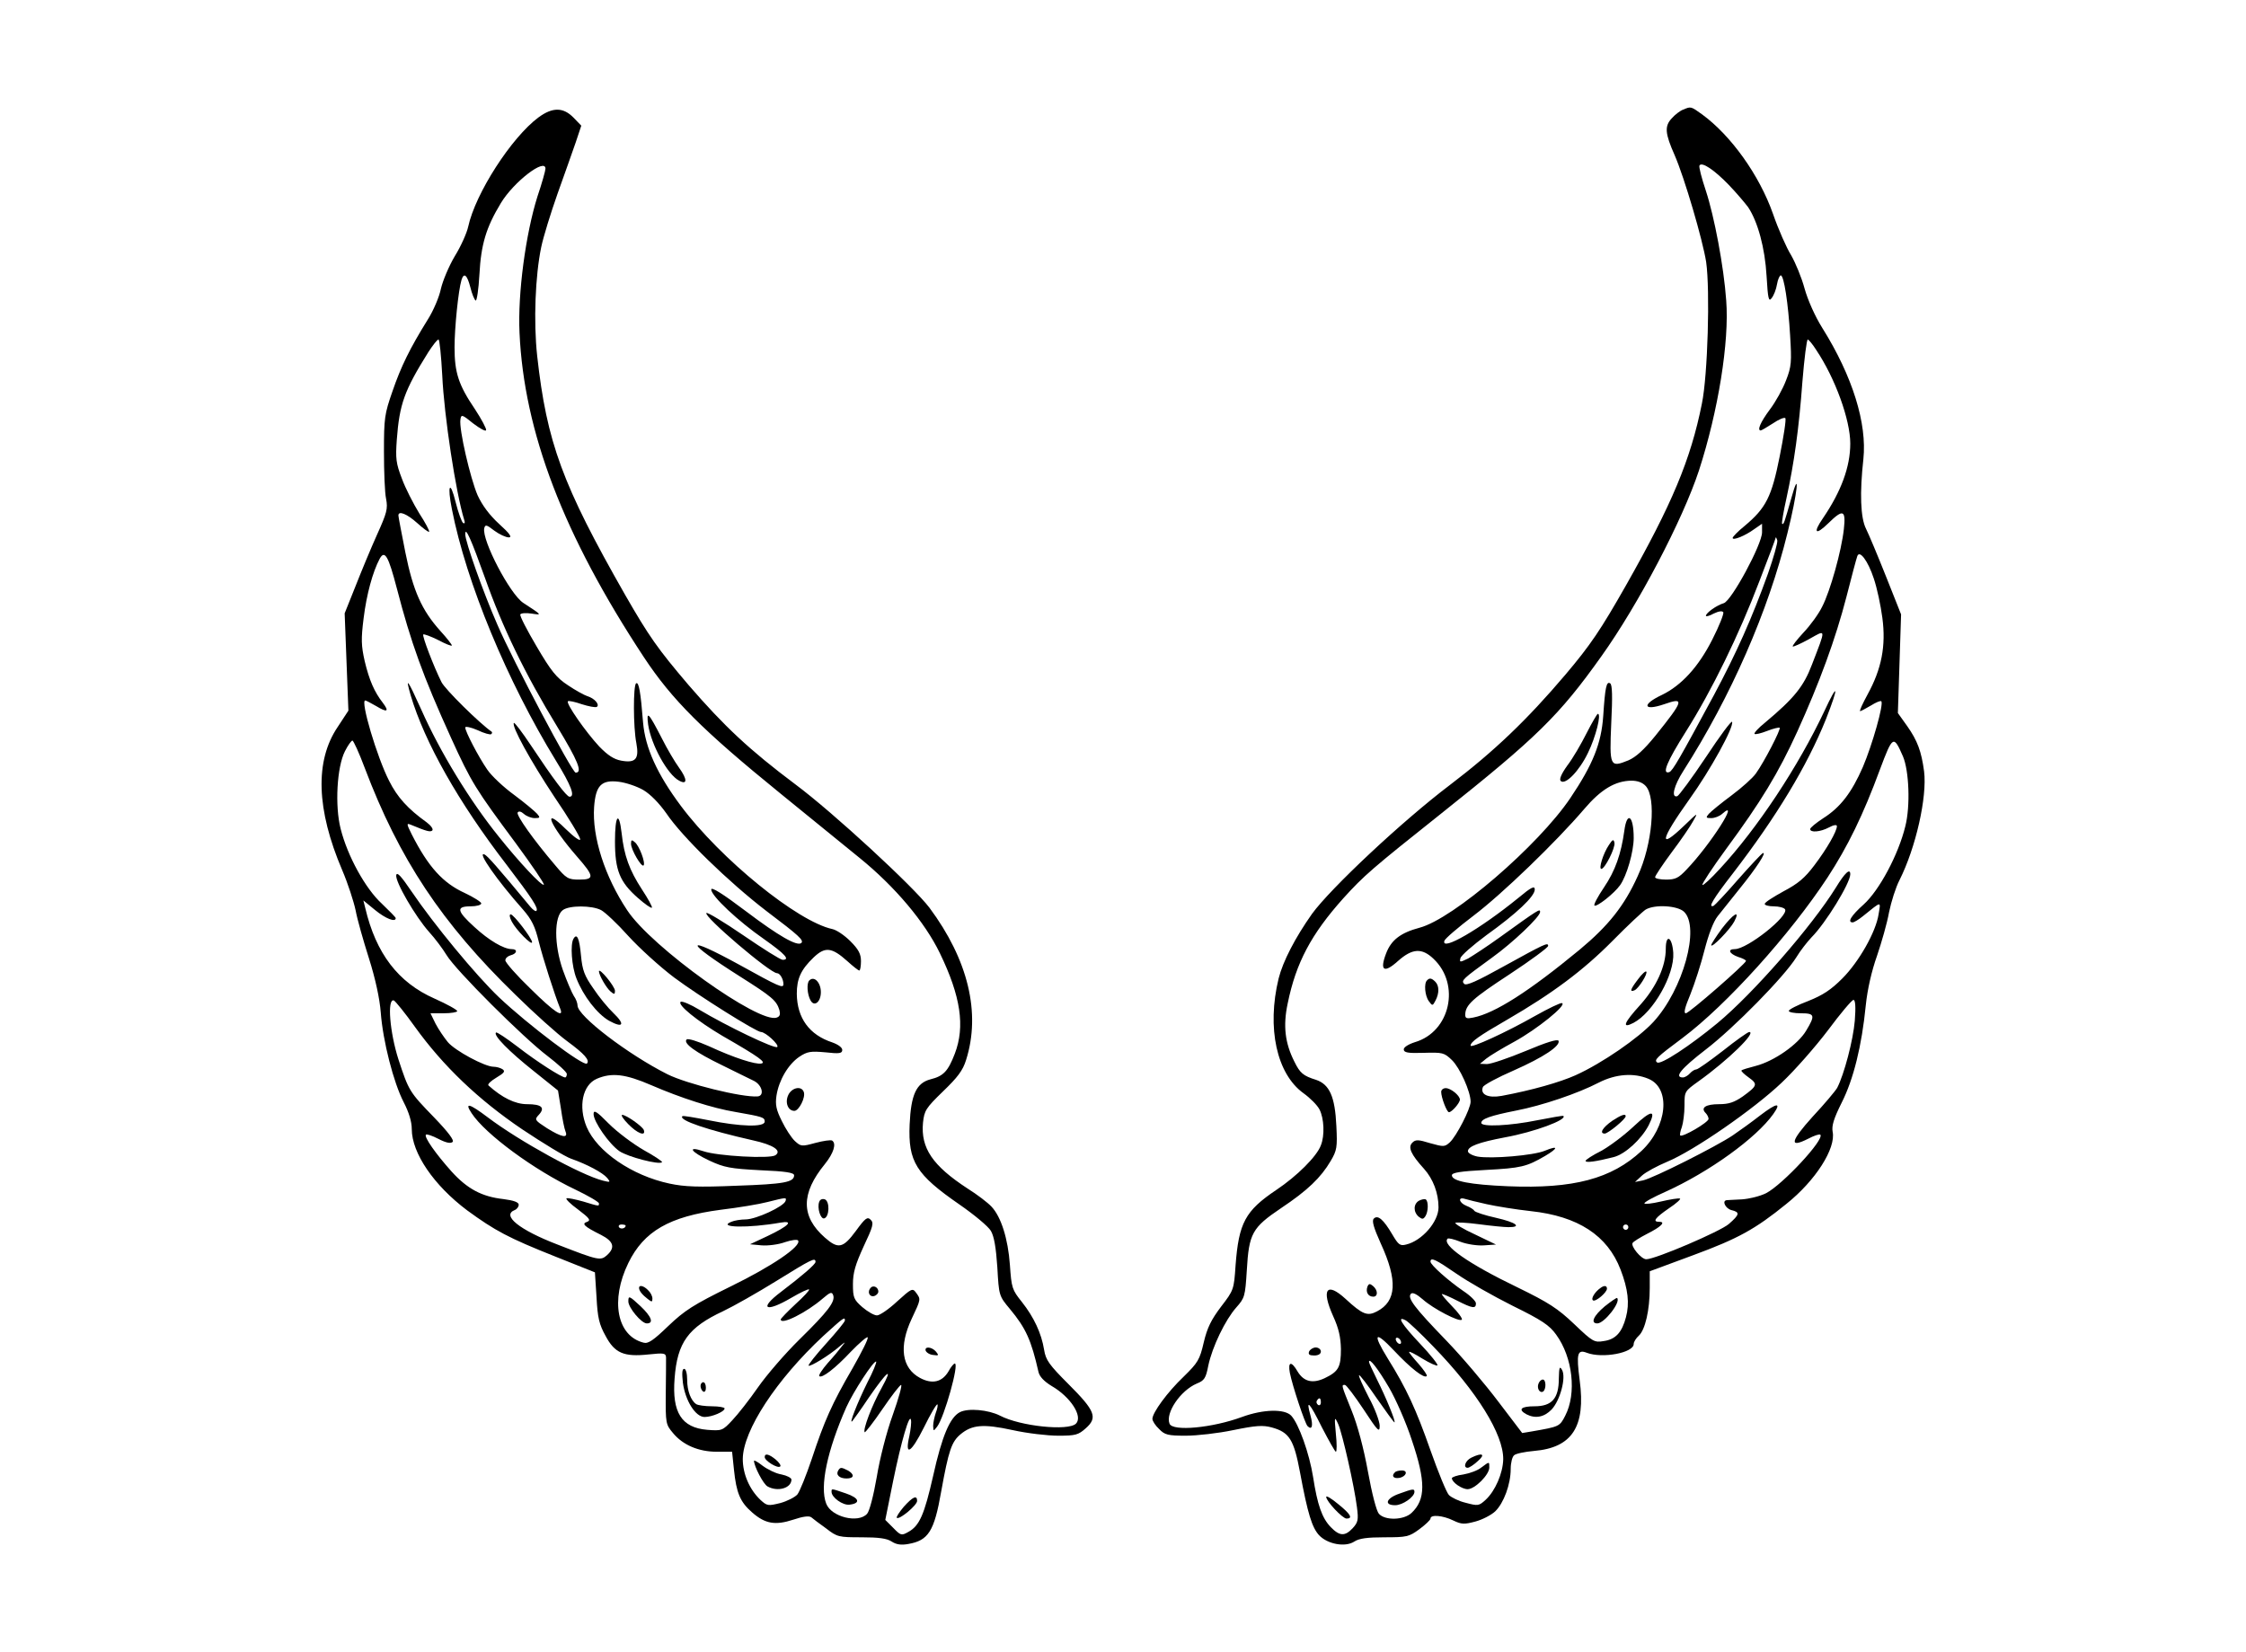 <?xml version="1.0" standalone="no"?>
<!DOCTYPE svg PUBLIC "-//W3C//DTD SVG 20010904//EN"
 "http://www.w3.org/TR/2001/REC-SVG-20010904/DTD/svg10.dtd">
<svg version="1.0" xmlns="http://www.w3.org/2000/svg"
 width="840pt" height="618pt" viewBox="0 0 840 618"
 preserveAspectRatio="xMidYMid meet">

<g transform="translate(0,618) scale(0.1,-0.1)"
fill="#000000" stroke="none">
<path d="M6295 5770 c-11 -4 -31 -19 -43 -33 -27 -29 -25 -56 11 -137 37 -85
105 -317 118 -400 15 -105 6 -424 -16 -530 -42 -210 -112 -376 -283 -678 -96
-169 -134 -225 -227 -335 -144 -170 -268 -288 -431 -412 -181 -137 -448 -388
-517 -483 -63 -89 -109 -178 -125 -242 -45 -185 -7 -357 93 -429 25 -18 52
-45 60 -61 17 -33 20 -97 5 -134 -15 -41 -89 -115 -167 -167 -116 -78 -140
-123 -152 -282 -6 -90 -7 -93 -54 -154 -37 -49 -52 -79 -65 -134 -15 -65 -22
-76 -75 -128 -61 -58 -117 -135 -117 -158 0 -8 11 -25 25 -38 21 -22 33 -25
100 -25 41 0 121 9 178 21 83 17 110 19 143 10 66 -18 83 -45 106 -168 29
-156 45 -206 71 -235 32 -34 98 -46 132 -24 18 12 49 16 113 16 83 0 92 2 130
30 23 17 42 35 42 40 0 16 46 12 85 -7 31 -15 42 -15 83 -4 26 7 59 24 74 38
32 31 58 101 58 159 0 23 6 46 13 51 6 6 40 13 74 16 143 12 194 91 171 264
-13 100 -9 117 27 103 58 -22 175 0 175 33 0 8 9 22 19 31 24 22 41 96 41 179
l0 62 162 60 c168 62 232 97 349 192 109 87 186 208 173 270 -4 22 4 49 34
109 44 87 75 212 90 364 6 59 22 129 42 185 17 50 38 123 45 163 8 39 25 93
39 120 61 121 104 311 92 407 -10 75 -25 115 -63 169 l-35 49 6 184 6 185 -56
141 c-31 78 -65 159 -75 179 -21 41 -24 135 -10 261 14 133 -40 309 -154 491
-27 43 -54 104 -66 147 -11 41 -34 96 -50 124 -17 27 -48 97 -68 155 -51 145
-157 293 -265 372 -43 31 -42 30 -71 18z m171 -282 c28 -29 60 -67 72 -83 36
-54 63 -152 69 -258 5 -86 8 -97 19 -82 8 10 17 33 20 52 3 18 10 33 14 33 12
0 28 -105 35 -225 6 -98 5 -116 -15 -167 -12 -32 -39 -81 -61 -110 -35 -47
-48 -78 -34 -78 3 0 23 12 45 26 22 15 43 24 47 20 4 -3 -6 -68 -21 -143 -30
-151 -51 -193 -131 -260 -25 -20 -45 -41 -45 -45 0 -11 47 8 81 33 l29 20 0
-32 c0 -45 -114 -256 -143 -265 -27 -8 -66 -36 -67 -47 0 -4 13 -1 29 8 19 9
32 11 36 5 3 -5 -15 -51 -41 -102 -52 -103 -116 -172 -188 -207 -77 -36 -71
-62 8 -35 77 27 74 15 -33 -118 -43 -53 -73 -80 -101 -92 -69 -28 -71 -23 -64
139 5 100 4 144 -4 149 -14 9 -19 -15 -26 -122 -7 -103 -39 -182 -123 -307
-120 -178 -438 -452 -564 -485 -71 -19 -106 -46 -125 -96 -25 -65 -8 -76 45
-28 53 47 89 49 132 8 102 -96 63 -273 -69 -312 -25 -8 -42 -19 -42 -27 0 -12
15 -15 75 -13 70 2 76 1 105 -27 30 -29 70 -118 70 -156 0 -26 -53 -129 -78
-152 -19 -17 -23 -17 -73 -3 -45 14 -55 14 -67 2 -17 -17 -6 -43 44 -98 34
-38 54 -91 54 -144 0 -54 -62 -125 -121 -139 -23 -6 -29 -1 -52 38 -33 56 -54
74 -69 59 -8 -8 -1 -33 26 -93 64 -139 59 -216 -14 -254 -36 -19 -54 -12 -118
47 -71 65 -91 35 -46 -65 21 -46 28 -78 29 -123 0 -68 -9 -84 -61 -109 -45
-21 -78 -13 -101 25 -23 40 -37 38 -29 -5 10 -50 56 -188 66 -199 17 -17 22 1
11 40 -18 64 -4 50 43 -45 26 -50 49 -91 52 -91 4 0 4 30 0 68 -6 64 -5 66 9
35 16 -37 60 -231 70 -311 6 -47 4 -56 -16 -78 -29 -31 -49 -30 -82 4 -33 34
-50 84 -66 187 -14 89 -54 200 -82 230 -25 26 -105 24 -184 -5 -111 -41 -260
-55 -271 -25 -16 40 41 124 102 150 28 11 34 20 43 67 15 71 64 172 105 218
31 35 33 41 39 138 8 139 20 160 128 233 99 66 149 114 186 177 23 39 25 51
21 130 -5 111 -26 156 -76 173 -48 15 -60 25 -81 68 -35 69 -43 134 -25 218
31 152 88 259 208 393 77 85 107 111 366 317 358 285 441 366 599 588 138 193
304 510 365 695 72 222 114 482 102 636 -9 128 -45 316 -76 410 -16 48 -27 90
-24 95 9 15 56 -17 110 -73z m326 -616 c72 -107 128 -263 128 -351 0 -87 -34
-179 -102 -279 -39 -56 -28 -66 20 -19 55 54 66 50 58 -22 -9 -82 -51 -232
-81 -290 -13 -27 -45 -71 -70 -97 -24 -26 -43 -50 -40 -52 2 -2 29 10 60 27
66 37 65 44 12 -94 -31 -82 -66 -126 -176 -218 -25 -20 -42 -39 -39 -42 3 -3
24 2 47 11 23 9 44 14 47 12 5 -6 -58 -128 -89 -171 -11 -16 -52 -53 -91 -82
-39 -29 -77 -60 -85 -69 -12 -14 -11 -16 9 -16 13 0 31 7 41 16 69 62 -43
-114 -133 -208 -30 -32 -42 -38 -77 -38 -22 0 -41 4 -41 9 0 5 28 47 62 93 34
45 71 99 81 118 19 33 17 31 -34 -18 -98 -94 -90 -55 19 98 79 110 167 270
160 290 -2 6 -46 -53 -98 -132 -52 -78 -101 -144 -107 -146 -24 -7 -13 39 23
95 178 279 317 596 389 889 38 151 48 252 14 129 -25 -88 -28 -99 -34 -94 -2
3 5 45 16 94 29 133 47 261 60 438 7 86 16 157 20 157 3 0 18 -17 31 -38z
m-180 -838 c-60 -167 -117 -295 -202 -454 -128 -237 -154 -283 -167 -288 -29
-9 -9 39 63 153 96 152 198 361 274 561 33 86 61 159 61 163 1 3 3 -1 6 -10 2
-9 -14 -65 -35 -125z m396 -18 c12 -35 26 -101 32 -147 14 -105 -3 -191 -55
-286 -19 -35 -32 -63 -28 -63 3 0 21 10 40 21 19 12 36 19 39 16 10 -10 -34
-164 -69 -246 -42 -96 -84 -151 -149 -192 -26 -17 -48 -35 -48 -40 0 -14 38
-11 70 6 18 10 30 11 30 5 0 -19 -37 -84 -84 -146 -36 -48 -61 -69 -116 -98
-38 -21 -70 -41 -70 -47 0 -5 15 -9 34 -9 19 0 38 -5 42 -11 15 -25 -141 -149
-188 -149 -28 0 -21 -17 12 -29 17 -5 30 -12 30 -15 0 -10 -213 -196 -225
-196 -9 0 -4 21 17 71 16 40 40 114 53 166 15 58 33 106 49 126 14 18 51 64
83 104 61 75 102 138 86 132 -5 -2 -47 -47 -93 -99 -45 -52 -87 -96 -91 -98
-23 -9 -2 26 71 120 164 213 279 404 349 578 49 125 46 142 -6 30 -97 -206
-250 -438 -391 -590 -33 -36 -62 -63 -65 -60 -3 3 37 64 89 135 129 175 195
283 266 439 83 183 143 346 184 505 19 75 37 142 40 150 8 26 40 -16 62 -83z
m109 -665 c23 -54 28 -186 9 -261 -26 -107 -98 -241 -156 -293 -47 -42 -62
-67 -41 -67 5 0 22 10 38 23 72 58 67 57 59 8 -10 -67 -74 -179 -136 -241 -42
-42 -72 -62 -127 -84 -40 -15 -73 -32 -73 -37 0 -5 20 -9 45 -9 52 0 55 -7 20
-65 -30 -51 -119 -114 -189 -132 -27 -7 -51 -14 -53 -17 -2 -2 10 -14 27 -26
35 -25 33 -31 -22 -71 -32 -22 -52 -29 -89 -29 -49 0 -70 -13 -50 -33 6 -6 11
-16 11 -22 0 -13 -98 -70 -106 -62 -2 2 0 16 6 31 5 15 10 51 10 81 0 53 0 53
53 91 109 78 218 184 189 184 -5 0 -49 -31 -98 -70 -49 -38 -94 -70 -100 -70
-6 0 -17 -7 -24 -15 -7 -8 -19 -15 -26 -15 -34 0 -7 33 85 104 107 82 295 274
339 345 15 25 41 58 57 75 53 53 145 203 145 236 0 24 -20 6 -54 -50 -90 -145
-309 -396 -443 -507 -103 -85 -211 -156 -225 -147 -13 9 -3 19 95 92 165 124
402 387 542 600 75 115 133 233 196 404 48 128 51 129 86 49z m-962 -111 c40
-44 25 -218 -30 -337 -50 -111 -110 -186 -217 -275 -189 -156 -317 -238 -398
-254 -24 -5 -30 -3 -30 10 0 37 27 61 166 152 79 52 144 100 144 106 0 14 -11
9 -167 -77 -99 -55 -139 -73 -147 -65 -12 13 -6 18 104 98 78 56 180 153 180
171 0 13 -4 11 -151 -95 -47 -34 -101 -69 -118 -79 -31 -15 -33 -15 -29 1 2
10 46 48 97 86 113 81 181 145 181 171 0 15 -13 9 -62 -32 -144 -117 -289
-201 -276 -160 2 8 51 50 109 94 107 81 309 276 414 399 63 74 116 105 176
106 24 0 42 -7 54 -20z m143 -470 c61 -58 -3 -291 -114 -412 -55 -60 -192
-155 -292 -200 -58 -26 -163 -56 -276 -77 -50 -9 -81 5 -70 33 3 8 55 36 115
62 113 50 175 92 168 111 -3 8 -47 -6 -123 -38 -65 -27 -130 -49 -145 -49
l-26 1 23 19 c12 10 60 39 106 64 84 46 197 137 178 144 -6 2 -51 -20 -101
-48 -109 -62 -241 -122 -241 -111 0 14 31 36 135 96 171 99 286 185 395 295
58 59 115 112 125 118 34 20 118 15 143 -8z m639 -407 c-6 -73 -40 -202 -66
-252 -7 -12 -48 -61 -92 -108 -83 -92 -89 -119 -16 -82 21 11 41 18 45 15 17
-17 -141 -187 -203 -219 -22 -11 -62 -21 -90 -23 -27 -1 -53 -3 -57 -3 -19 -2
-5 -31 17 -37 33 -8 32 -16 -9 -52 -32 -28 -275 -132 -309 -132 -19 0 -59 49
-51 61 3 5 27 20 54 34 52 26 71 45 46 45 -27 0 -17 14 35 50 29 19 47 36 42
37 -5 2 -37 -3 -71 -11 -34 -8 -62 -11 -62 -7 0 5 35 24 78 43 164 74 340 201
404 291 32 45 14 43 -49 -5 -32 -25 -78 -58 -103 -75 -61 -41 -297 -160 -335
-168 l-30 -6 26 24 c14 13 57 36 95 52 99 41 323 196 427 295 49 46 127 135
174 197 46 62 89 113 95 113 7 0 9 -26 5 -77z m-772 -218 c85 -35 71 -179 -26
-270 -112 -104 -254 -142 -499 -132 -142 6 -210 19 -210 41 0 10 32 15 126 20
133 7 153 12 222 52 51 30 51 41 0 20 -42 -18 -201 -31 -252 -22 -20 4 -36 13
-36 20 0 18 39 33 139 52 110 20 233 66 218 80 -1 2 -45 -6 -97 -16 -103 -21
-210 -26 -210 -10 0 15 34 27 130 46 98 19 231 64 310 105 63 32 130 37 185
14z m-605 -469 c36 -8 110 -20 165 -26 177 -19 287 -91 336 -219 28 -73 34
-126 20 -178 -15 -57 -39 -83 -83 -89 -35 -6 -41 -3 -110 63 -62 59 -96 81
-213 138 -183 88 -284 159 -261 182 3 3 24 -2 49 -12 24 -9 63 -15 88 -13 l44
3 -79 38 c-44 20 -76 40 -73 43 3 3 43 1 88 -5 45 -6 95 -11 111 -11 52 0 28
18 -47 35 -41 9 -77 21 -81 26 -3 6 -17 14 -30 19 -27 11 -33 34 -6 26 9 -3
46 -12 82 -20z m530 -86 c0 -5 -4 -10 -10 -10 -5 0 -10 5 -10 10 0 6 5 10 10
10 6 0 10 -4 10 -10z m-643 -174 c43 -30 138 -84 210 -120 110 -54 138 -73
163 -108 62 -85 77 -220 34 -303 -21 -41 -22 -41 -125 -59 l-36 -6 -89 117
c-49 65 -136 168 -195 229 -120 124 -147 160 -132 175 6 6 21 -1 44 -21 39
-35 137 -86 146 -76 4 3 -13 27 -37 51 -24 25 -41 45 -37 45 4 0 30 -11 57
-25 57 -29 70 -31 70 -10 0 8 -21 29 -47 46 -58 40 -123 98 -123 110 0 18 20
8 97 -45z m-86 -273 c163 -168 262 -328 261 -421 -1 -52 -30 -119 -66 -152
-25 -23 -29 -23 -74 -11 -26 6 -54 20 -63 29 -9 9 -40 85 -69 167 -54 154 -90
232 -160 344 -58 94 -49 106 23 30 63 -67 113 -106 123 -96 3 3 -11 23 -30 45
-20 22 -36 42 -36 45 0 4 23 -8 50 -25 28 -17 53 -28 56 -25 3 3 -26 40 -65
81 -69 73 -90 107 -53 87 9 -5 56 -49 103 -98z m-121 16 c0 -6 -4 -7 -10 -4
-5 3 -10 11 -10 16 0 6 5 7 10 4 6 -3 10 -11 10 -16z m-45 -169 c25 -43 64
-131 85 -196 53 -156 52 -223 -1 -273 -29 -27 -99 -29 -122 -3 -9 10 -26 75
-41 158 -16 88 -39 174 -61 228 -39 97 -39 96 -25 96 5 0 36 -41 70 -92 53
-81 60 -88 60 -61 0 16 -18 65 -41 107 -22 43 -39 80 -36 82 2 3 32 -36 66
-86 34 -49 64 -90 66 -90 7 0 -31 92 -65 160 -16 33 -30 62 -30 66 0 18 34
-26 75 -96z m-255 -56 c0 -8 -5 -12 -10 -9 -6 4 -8 11 -5 16 9 14 15 11 15 -7z"/>
<path d="M5934 3438 c-20 -40 -52 -95 -72 -121 -23 -32 -31 -52 -25 -58 17
-17 70 38 102 105 29 59 51 146 37 146 -3 0 -22 -33 -42 -72z"/>
<path d="M5337 2513 c-12 -11 -8 -58 7 -78 13 -18 14 -18 25 3 14 27 14 55 -1
70 -14 14 -22 15 -31 5z"/>
<path d="M5390 2096 c0 -21 21 -76 29 -76 11 0 41 35 41 47 0 15 -34 43 -53
43 -9 0 -17 -6 -17 -14z"/>
<path d="M5307 1689 c-21 -12 -22 -42 -1 -60 13 -10 17 -10 25 2 11 17 12 56
1 63 -4 2 -15 0 -25 -5z"/>
<path d="M5114 1367 c-7 -20 3 -37 22 -37 18 0 18 24 -1 40 -12 10 -16 9 -21
-3z"/>
<path d="M4896 1125 c-4 -11 1 -15 19 -15 16 0 25 6 25 15 0 8 -9 15 -19 15
-10 0 -21 -7 -25 -15z"/>
<path d="M4960 581 c0 -16 61 -81 76 -81 25 0 15 17 -31 54 -25 21 -45 33 -45
27z"/>
<path d="M6440 2707 c-22 -30 -40 -58 -40 -62 0 -14 70 58 86 88 24 46 -3 30
-46 -26z"/>
<path d="M6075 3073 c-12 -87 -34 -150 -76 -212 -23 -34 -39 -64 -36 -68 8 -7
74 45 96 76 25 35 51 125 51 177 0 83 -25 102 -35 27z"/>
<path d="M6017 3019 c-21 -31 -39 -89 -28 -89 13 0 53 79 49 98 -3 14 -7 13
-21 -9z"/>
<path d="M6230 2631 c0 -65 -35 -142 -95 -209 -62 -68 -71 -91 -26 -68 74 39
154 180 149 262 -4 60 -28 73 -28 15z"/>
<path d="M6126 2517 c-29 -38 -32 -49 -13 -41 15 6 51 63 44 70 -3 3 -17 -10
-31 -29z"/>
<path d="M6110 1967 c-36 -34 -91 -75 -122 -92 -32 -16 -58 -33 -58 -37 0 -8
38 -3 105 14 43 11 103 66 131 119 30 60 10 58 -56 -4z"/>
<path d="M6030 1988 c-36 -25 -50 -48 -28 -48 13 1 78 54 78 65 0 11 -18 4
-50 -17z"/>
<path d="M5985 1362 c-21 -15 -36 -40 -27 -46 10 -6 52 30 52 44 0 12 -11 13
-25 2z"/>
<path d="M6002 1294 c-42 -35 -55 -64 -28 -64 26 0 89 80 74 95 -2 2 -22 -12
-46 -31z"/>
<path d="M5830 1024 c0 -75 -26 -104 -91 -104 -51 0 -63 -12 -30 -30 33 -17
66 -11 94 18 32 34 55 120 39 148 -9 16 -11 10 -12 -32z"/>
<path d="M5754 1005 c-7 -17 4 -37 17 -30 12 8 12 45 -1 45 -6 0 -13 -7 -16
-15z"/>
<path d="M5503 728 c-23 -11 -32 -38 -14 -38 6 0 23 11 38 25 30 26 17 33 -24
13z"/>
<path d="M5540 691 c-13 -11 -44 -22 -67 -26 -24 -3 -43 -10 -43 -14 0 -15 37
-41 59 -41 27 0 81 54 81 81 0 23 1 23 -30 0z"/>
<path d="M5217 673 c-14 -13 -6 -24 15 -21 27 4 36 28 11 28 -11 0 -23 -3 -26
-7z"/>
<path d="M5233 593 c-49 -17 -58 -43 -15 -43 28 0 72 31 72 50 0 12 -5 12 -57
-7z"/>
<path d="M2014 5741 c-101 -75 -236 -284 -263 -409 -5 -23 -27 -73 -50 -110
-22 -37 -45 -92 -52 -122 -6 -30 -28 -82 -49 -115 -67 -108 -100 -175 -132
-268 -30 -86 -32 -101 -32 -227 0 -74 3 -154 8 -176 7 -37 3 -52 -34 -134 -23
-51 -59 -138 -81 -194 l-40 -100 7 -182 7 -182 -40 -61 c-86 -127 -80 -309 17
-536 21 -49 43 -117 50 -150 6 -33 29 -114 50 -180 24 -76 40 -150 44 -202 8
-107 48 -263 86 -336 19 -37 30 -72 30 -100 0 -90 83 -211 207 -304 104 -76
154 -103 330 -173 l148 -59 6 -93 c4 -77 10 -102 34 -145 34 -64 68 -79 161
-69 57 6 64 5 65 -11 0 -10 0 -70 -1 -134 -1 -113 0 -117 27 -149 37 -45 96
-70 164 -70 l57 0 7 -67 c9 -87 23 -121 68 -160 49 -43 87 -49 154 -27 36 12
58 15 67 9 7 -6 32 -25 56 -42 41 -32 47 -33 132 -33 64 0 95 -4 113 -16 17
-11 35 -14 62 -9 75 13 97 47 123 196 28 155 39 186 72 214 43 36 85 40 195
16 54 -12 131 -21 171 -21 65 0 75 3 103 28 45 40 35 65 -65 165 -72 72 -85
90 -91 128 -10 62 -38 122 -83 179 -37 46 -39 53 -45 139 -7 98 -33 180 -69
218 -13 14 -53 45 -90 68 -130 85 -175 151 -166 246 5 45 10 54 75 117 54 52
74 78 86 117 56 176 8 375 -137 570 -59 78 -360 356 -501 461 -172 129 -266
217 -400 372 -115 135 -148 182 -237 337 -235 412 -293 570 -329 894 -14 129
-7 300 15 406 8 39 36 129 61 200 26 72 56 158 68 192 l21 63 -29 30 c-38 39
-78 40 -131 1z m26 -192 c0 -7 -13 -54 -30 -104 -44 -140 -74 -362 -67 -510
17 -371 164 -756 465 -1213 105 -159 219 -273 512 -511 107 -87 240 -195 295
-240 132 -107 244 -240 300 -356 78 -161 95 -274 56 -376 -25 -65 -42 -84 -91
-96 -53 -14 -73 -57 -78 -169 -6 -139 24 -187 186 -299 55 -38 108 -82 118
-99 12 -21 19 -62 24 -136 6 -106 6 -107 47 -156 60 -72 80 -117 107 -236 4
-17 21 -35 49 -52 71 -41 118 -114 91 -141 -29 -28 -207 -10 -284 30 -43 22
-119 29 -150 13 -37 -19 -67 -89 -100 -238 -33 -145 -51 -187 -93 -210 -25
-14 -28 -14 -56 15 l-30 30 29 144 c31 152 62 257 67 230 2 -9 -1 -36 -6 -60
-18 -78 6 -65 54 31 25 51 48 90 51 87 2 -2 0 -16 -6 -31 -5 -15 -10 -37 -10
-49 1 -21 1 -21 15 -3 27 36 83 236 66 236 -4 0 -15 -13 -24 -30 -24 -40 -61
-48 -106 -24 -69 37 -80 118 -31 222 35 74 34 72 16 97 -13 18 -17 16 -71 -33
-31 -29 -65 -52 -75 -52 -11 0 -35 14 -55 31 -32 28 -35 36 -35 86 0 43 9 73
40 141 35 74 39 88 26 100 -12 12 -20 6 -55 -42 -48 -65 -66 -69 -116 -25 -90
79 -90 165 0 275 33 41 44 77 27 88 -5 3 -33 -1 -63 -9 -51 -14 -54 -13 -76 7
-13 12 -35 46 -49 75 -21 42 -25 61 -20 95 9 58 44 117 85 145 30 20 42 22 98
17 53 -6 63 -4 63 9 0 9 -15 20 -37 28 -86 28 -132 91 -133 182 0 56 15 90 63
136 43 41 68 38 126 -14 21 -19 41 -35 45 -35 3 0 6 16 6 35 0 27 -9 44 -40
75 -22 22 -52 42 -67 45 -130 28 -417 261 -566 460 -89 119 -134 218 -142 313
-9 115 -16 153 -26 146 -11 -7 -11 -164 1 -224 11 -59 -3 -75 -57 -65 -27 5
-50 20 -82 53 -51 55 -125 161 -117 169 3 3 26 -2 52 -11 25 -8 51 -13 56 -10
12 8 -8 32 -35 40 -12 4 -45 22 -73 41 -43 28 -63 53 -117 145 -36 61 -64 115
-61 120 3 5 22 6 42 3 40 -6 41 -7 -31 40 -50 33 -155 234 -146 279 4 15 8 14
38 -9 19 -14 43 -25 54 -25 13 0 4 14 -36 50 -36 33 -63 69 -81 108 -27 63
-70 247 -64 283 3 20 6 19 48 -15 25 -19 47 -31 48 -25 2 5 -17 41 -42 79 -61
90 -76 136 -76 231 0 72 14 212 26 252 9 29 21 19 33 -27 6 -25 15 -47 20 -50
4 -3 11 41 14 97 6 113 25 176 80 267 48 80 167 171 167 129z m-386 -773 c7
-152 51 -440 82 -540 4 -11 2 -16 -4 -12 -5 3 -18 38 -28 78 -21 85 -32 64
-14 -26 54 -276 207 -644 389 -941 58 -94 73 -135 51 -135 -11 0 -62 68 -145
193 -32 48 -60 85 -63 83 -10 -11 61 -140 151 -276 54 -79 97 -151 97 -159 0
-9 -23 8 -55 39 -91 90 -58 12 44 -105 64 -73 65 -85 7 -85 -41 0 -48 4 -89
53 -82 96 -147 188 -141 198 4 6 13 4 23 -5 10 -9 28 -16 41 -16 20 0 21 2 9
16 -8 9 -46 41 -85 70 -40 29 -86 72 -102 96 -33 48 -82 142 -82 157 0 5 21 1
46 -10 25 -12 48 -18 51 -15 4 3 4 7 2 9 -45 31 -175 159 -188 186 -29 58 -73
173 -68 178 3 2 28 -7 56 -21 28 -15 51 -24 51 -20 0 3 -19 28 -43 54 -70 78
-102 150 -131 294 -14 71 -26 133 -26 138 0 19 32 6 70 -28 22 -20 42 -35 45
-33 2 3 -14 34 -37 69 -22 36 -52 94 -65 130 -22 57 -24 75 -19 145 10 134 28
184 118 328 17 26 33 47 38 47 4 0 10 -60 14 -134z m160 -758 c65 -184 149
-358 270 -556 77 -127 96 -172 69 -172 -13 0 -233 415 -293 554 -53 121 -120
310 -120 338 0 31 22 -19 74 -164z m-330 -38 c53 -204 98 -329 203 -560 76
-167 92 -192 242 -394 61 -83 108 -152 105 -155 -7 -7 -93 85 -168 179 -109
135 -220 317 -291 477 -51 113 -60 125 -39 52 52 -175 178 -399 359 -634 96
-126 120 -163 111 -172 -3 -3 -13 4 -23 16 -126 152 -160 190 -171 195 -30 13
48 -98 144 -206 33 -38 45 -63 59 -120 16 -64 59 -198 80 -250 16 -39 -22 -14
-111 74 -52 50 -94 98 -94 106 0 8 9 16 20 19 24 6 27 23 4 23 -30 0 -86 33
-140 83 -66 60 -69 77 -14 77 22 0 40 5 40 11 0 5 -28 23 -62 39 -81 37 -136
97 -198 219 -20 40 -20 43 -3 36 60 -25 73 -28 80 -21 4 5 -5 18 -21 30 -71
51 -110 94 -141 156 -45 88 -108 300 -89 300 3 0 22 -10 41 -21 41 -25 50 -21
25 12 -32 41 -51 85 -68 156 -13 58 -14 82 -4 161 11 89 34 173 60 222 19 35
33 9 64 -110z m-120 -672 c129 -341 288 -581 563 -848 70 -69 158 -148 195
-175 64 -47 85 -71 73 -83 -12 -12 -219 144 -329 248 -86 82 -243 272 -327
396 -38 56 -54 74 -57 61 -5 -24 72 -156 123 -213 22 -24 51 -63 65 -86 34
-57 289 -311 378 -378 39 -30 72 -60 72 -67 0 -7 -3 -13 -6 -13 -14 0 -106 59
-177 114 -42 32 -79 57 -82 54 -11 -10 49 -71 141 -144 l91 -73 11 -68 c5 -37
13 -76 17 -85 11 -27 -14 -22 -69 12 -46 30 -48 32 -31 50 25 27 11 40 -44 40
-44 0 -93 24 -144 70 -5 4 9 17 29 29 30 18 35 24 23 32 -8 5 -23 9 -33 9 -33
0 -144 60 -171 92 -14 17 -35 48 -46 69 l-19 39 50 0 c27 0 50 4 50 8 0 5 -38
26 -85 47 -136 60 -219 169 -259 339 l-7 28 44 -36 c39 -32 77 -47 77 -30 0 3
-24 27 -52 54 -61 56 -128 177 -154 280 -22 86 -14 231 16 290 11 22 24 40 28
40 4 0 25 -46 46 -102z m1042 -83 c27 -16 59 -49 86 -87 59 -88 233 -257 375
-366 122 -92 140 -109 130 -119 -15 -14 -86 27 -205 117 -90 68 -132 94 -132
83 0 -24 100 -118 198 -186 79 -56 98 -77 69 -77 -8 0 -73 41 -146 91 -73 50
-136 88 -139 84 -12 -12 238 -225 264 -225 11 0 24 -22 24 -41 0 -17 -16 -10
-164 72 -210 115 -209 90 1 -43 120 -76 137 -90 148 -126 4 -16 2 -24 -10 -28
-65 -25 -468 263 -559 401 -84 126 -132 275 -124 387 6 80 27 102 92 94 26 -3
68 -17 92 -31z m-158 -449 c15 -8 61 -51 102 -97 41 -45 118 -115 171 -155 94
-70 308 -204 325 -204 17 0 69 -48 61 -56 -8 -9 -191 79 -291 139 -33 20 -64
33 -70 30 -15 -10 62 -72 155 -127 141 -81 166 -100 146 -104 -22 -4 -101 21
-196 65 -41 18 -78 30 -83 25 -14 -14 33 -48 132 -96 52 -26 106 -52 120 -59
31 -16 40 -56 13 -58 -59 -4 -265 47 -337 83 -147 74 -336 218 -336 257 0 9
-6 25 -14 36 -7 11 -26 55 -41 97 -33 94 -33 200 0 224 24 18 108 18 143 0z
m-696 -437 c106 -147 237 -272 401 -383 78 -52 160 -102 183 -110 60 -21 118
-52 135 -72 13 -16 12 -17 -16 -10 -82 21 -312 147 -431 237 -69 52 -88 57
-60 15 51 -78 233 -212 389 -286 48 -23 87 -46 87 -51 0 -11 3 -12 -59 7 -29
8 -57 14 -62 12 -5 -2 14 -21 43 -42 42 -32 49 -40 34 -46 -22 -7 -12 -17 52
-49 47 -24 54 -47 22 -76 -24 -21 -31 -20 -185 40 -143 55 -210 109 -160 129
8 3 15 12 15 20 0 9 -18 16 -57 21 -81 9 -135 38 -194 103 -60 67 -104 130
-96 138 3 3 24 -4 47 -16 29 -15 46 -18 53 -11 6 6 -16 36 -69 91 -93 96 -95
99 -134 218 -32 100 -43 228 -17 220 6 -3 42 -47 79 -99z m884 -218 c111 -48
229 -86 314 -100 102 -18 110 -20 110 -36 0 -22 -92 -19 -210 5 -52 10 -96 18
-98 15 -15 -15 95 -52 263 -90 78 -17 110 -39 85 -56 -20 -14 -217 -3 -269 15
-63 21 -48 -2 22 -35 56 -26 78 -30 190 -36 95 -4 127 -9 127 -19 0 -26 -38
-33 -215 -39 -143 -6 -195 -4 -251 8 -141 30 -271 120 -310 212 -32 77 -15
157 38 180 56 24 107 18 204 -24z m502 -433 c-7 -21 -109 -68 -148 -69 -19 0
-44 -4 -55 -9 -55 -22 66 -24 184 -3 52 9 30 -13 -48 -50 l-66 -31 43 -4 c24
-2 64 3 88 12 24 8 46 11 49 6 13 -21 -99 -97 -253 -172 -140 -69 -171 -89
-233 -148 -55 -53 -75 -67 -92 -62 -100 25 -125 159 -57 298 58 119 154 174
345 199 66 8 145 21 175 29 72 18 72 18 68 4z m-598 -92 c0 -11 -19 -15 -25
-6 -3 5 1 10 9 10 9 0 16 -2 16 -4z m710 -136 c0 -9 -49 -51 -129 -112 -85
-64 -58 -79 39 -22 34 20 64 34 66 31 3 -2 -20 -27 -51 -55 -30 -28 -55 -54
-55 -57 0 -23 97 26 157 78 28 24 34 26 39 13 9 -24 -19 -61 -126 -166 -53
-52 -123 -133 -155 -179 -32 -46 -75 -101 -96 -123 -37 -40 -40 -40 -94 -36
-96 8 -132 65 -122 192 10 135 51 191 182 252 38 18 128 69 199 113 131 81
146 89 146 71z m110 -219 c0 -5 -32 -44 -70 -86 -39 -43 -68 -80 -66 -83 6 -5
77 38 116 72 23 19 24 19 9 1 -8 -11 -32 -40 -53 -63 -21 -24 -35 -46 -32 -49
9 -10 59 28 118 91 32 33 60 57 63 54 4 -4 -22 -55 -56 -115 -78 -134 -106
-198 -153 -340 -21 -62 -45 -122 -54 -133 -9 -10 -38 -25 -64 -32 -45 -11 -49
-11 -74 12 -41 39 -66 97 -66 153 1 107 126 297 301 460 76 69 81 73 81 58z
m84 -232 c-38 -77 -71 -161 -56 -144 5 6 33 45 61 87 69 100 94 120 49 38 -37
-66 -72 -159 -64 -167 2 -2 32 36 66 86 34 50 66 91 70 91 5 0 -9 -50 -31
-112 -23 -63 -49 -165 -60 -233 -12 -69 -27 -127 -36 -137 -33 -37 -134 -12
-153 38 -25 64 4 199 75 360 26 58 104 178 112 171 2 -3 -12 -38 -33 -78z"/>
<path d="M2424 3470 c11 -75 72 -187 116 -210 31 -17 31 5 0 48 -16 22 -45 71
-64 109 -51 99 -59 107 -52 53z"/>
<path d="M3027 2513 c-11 -10 -8 -52 4 -74 14 -27 39 -7 39 30 0 36 -25 62
-43 44z"/>
<path d="M2948 2084 c-13 -28 -1 -59 23 -59 17 0 43 51 35 71 -9 24 -45 16
-58 -12z"/>
<path d="M3064 1685 c-9 -22 5 -67 19 -62 19 6 21 63 2 71 -9 3 -18 0 -21 -9z"/>
<path d="M3257 1364 c-14 -14 -7 -35 11 -32 9 2 17 10 17 17 0 16 -18 25 -28
15z"/>
<path d="M3462 1128 c3 -7 15 -15 28 -16 21 -3 22 -2 11 12 -16 19 -44 21 -39
4z"/>
<path d="M3380 544 c-17 -20 -29 -39 -26 -41 9 -9 76 47 76 63 0 23 -16 16
-50 -22z"/>
<path d="M1914 2733 c16 -31 76 -92 76 -77 -1 15 -69 104 -80 104 -6 0 -4 -12
4 -27z"/>
<path d="M2300 3033 c0 -108 18 -152 85 -211 26 -23 50 -40 53 -37 3 2 -14 33
-37 68 -47 72 -67 127 -76 210 -10 87 -25 68 -25 -30z"/>
<path d="M2360 3024 c0 -22 39 -89 47 -81 8 9 -16 74 -33 87 -11 10 -14 9 -14
-6z"/>
<path d="M2145 2669 c-13 -21 -7 -104 11 -149 26 -66 77 -132 122 -158 53 -29
61 -14 16 29 -20 19 -54 60 -75 92 -33 47 -41 68 -46 122 -6 65 -15 86 -28 64z"/>
<path d="M2240 2547 c0 -14 28 -63 44 -76 13 -11 16 -11 16 3 0 16 -59 88 -60
73z"/>
<path d="M2220 2013 c0 -29 59 -113 97 -139 31 -21 149 -52 159 -41 3 2 -28
23 -68 45 -40 23 -99 67 -131 99 -46 47 -57 53 -57 36z"/>
<path d="M2350 1975 c33 -34 66 -47 58 -22 -5 14 -66 57 -81 57 -6 0 4 -16 23
-35z"/>
<path d="M2390 1363 c0 -11 12 -26 33 -42 15 -12 17 -11 17 2 0 9 -7 23 -16
31 -16 17 -34 21 -34 9z"/>
<path d="M2350 1312 c0 -23 49 -82 69 -82 27 0 18 25 -23 64 -43 40 -46 41
-46 18z"/>
<path d="M2554 1008 c9 -67 47 -128 81 -128 28 0 75 20 75 32 0 4 -21 8 -47 8
-27 0 -53 4 -59 8 -20 13 -34 50 -34 91 0 24 -5 41 -11 41 -8 0 -9 -16 -5 -52z"/>
<path d="M2620 996 c0 -8 5 -18 10 -21 6 -3 10 3 10 14 0 12 -4 21 -10 21 -5
0 -10 -6 -10 -14z"/>
<path d="M2860 730 c0 -14 49 -44 58 -35 4 3 -4 15 -17 26 -26 21 -41 24 -41
9z"/>
<path d="M2820 716 c0 -20 35 -88 51 -96 38 -21 89 -6 89 26 0 6 -17 15 -37
19 -20 3 -51 18 -70 32 -18 14 -33 23 -33 19z"/>
<path d="M3135 680 c-10 -16 4 -30 31 -30 29 0 31 15 5 30 -24 12 -28 13 -36
0z"/>
<path d="M3110 600 c0 -21 42 -51 67 -48 43 5 37 25 -13 42 -56 19 -54 19 -54
6z"/>
</g>
</svg>
